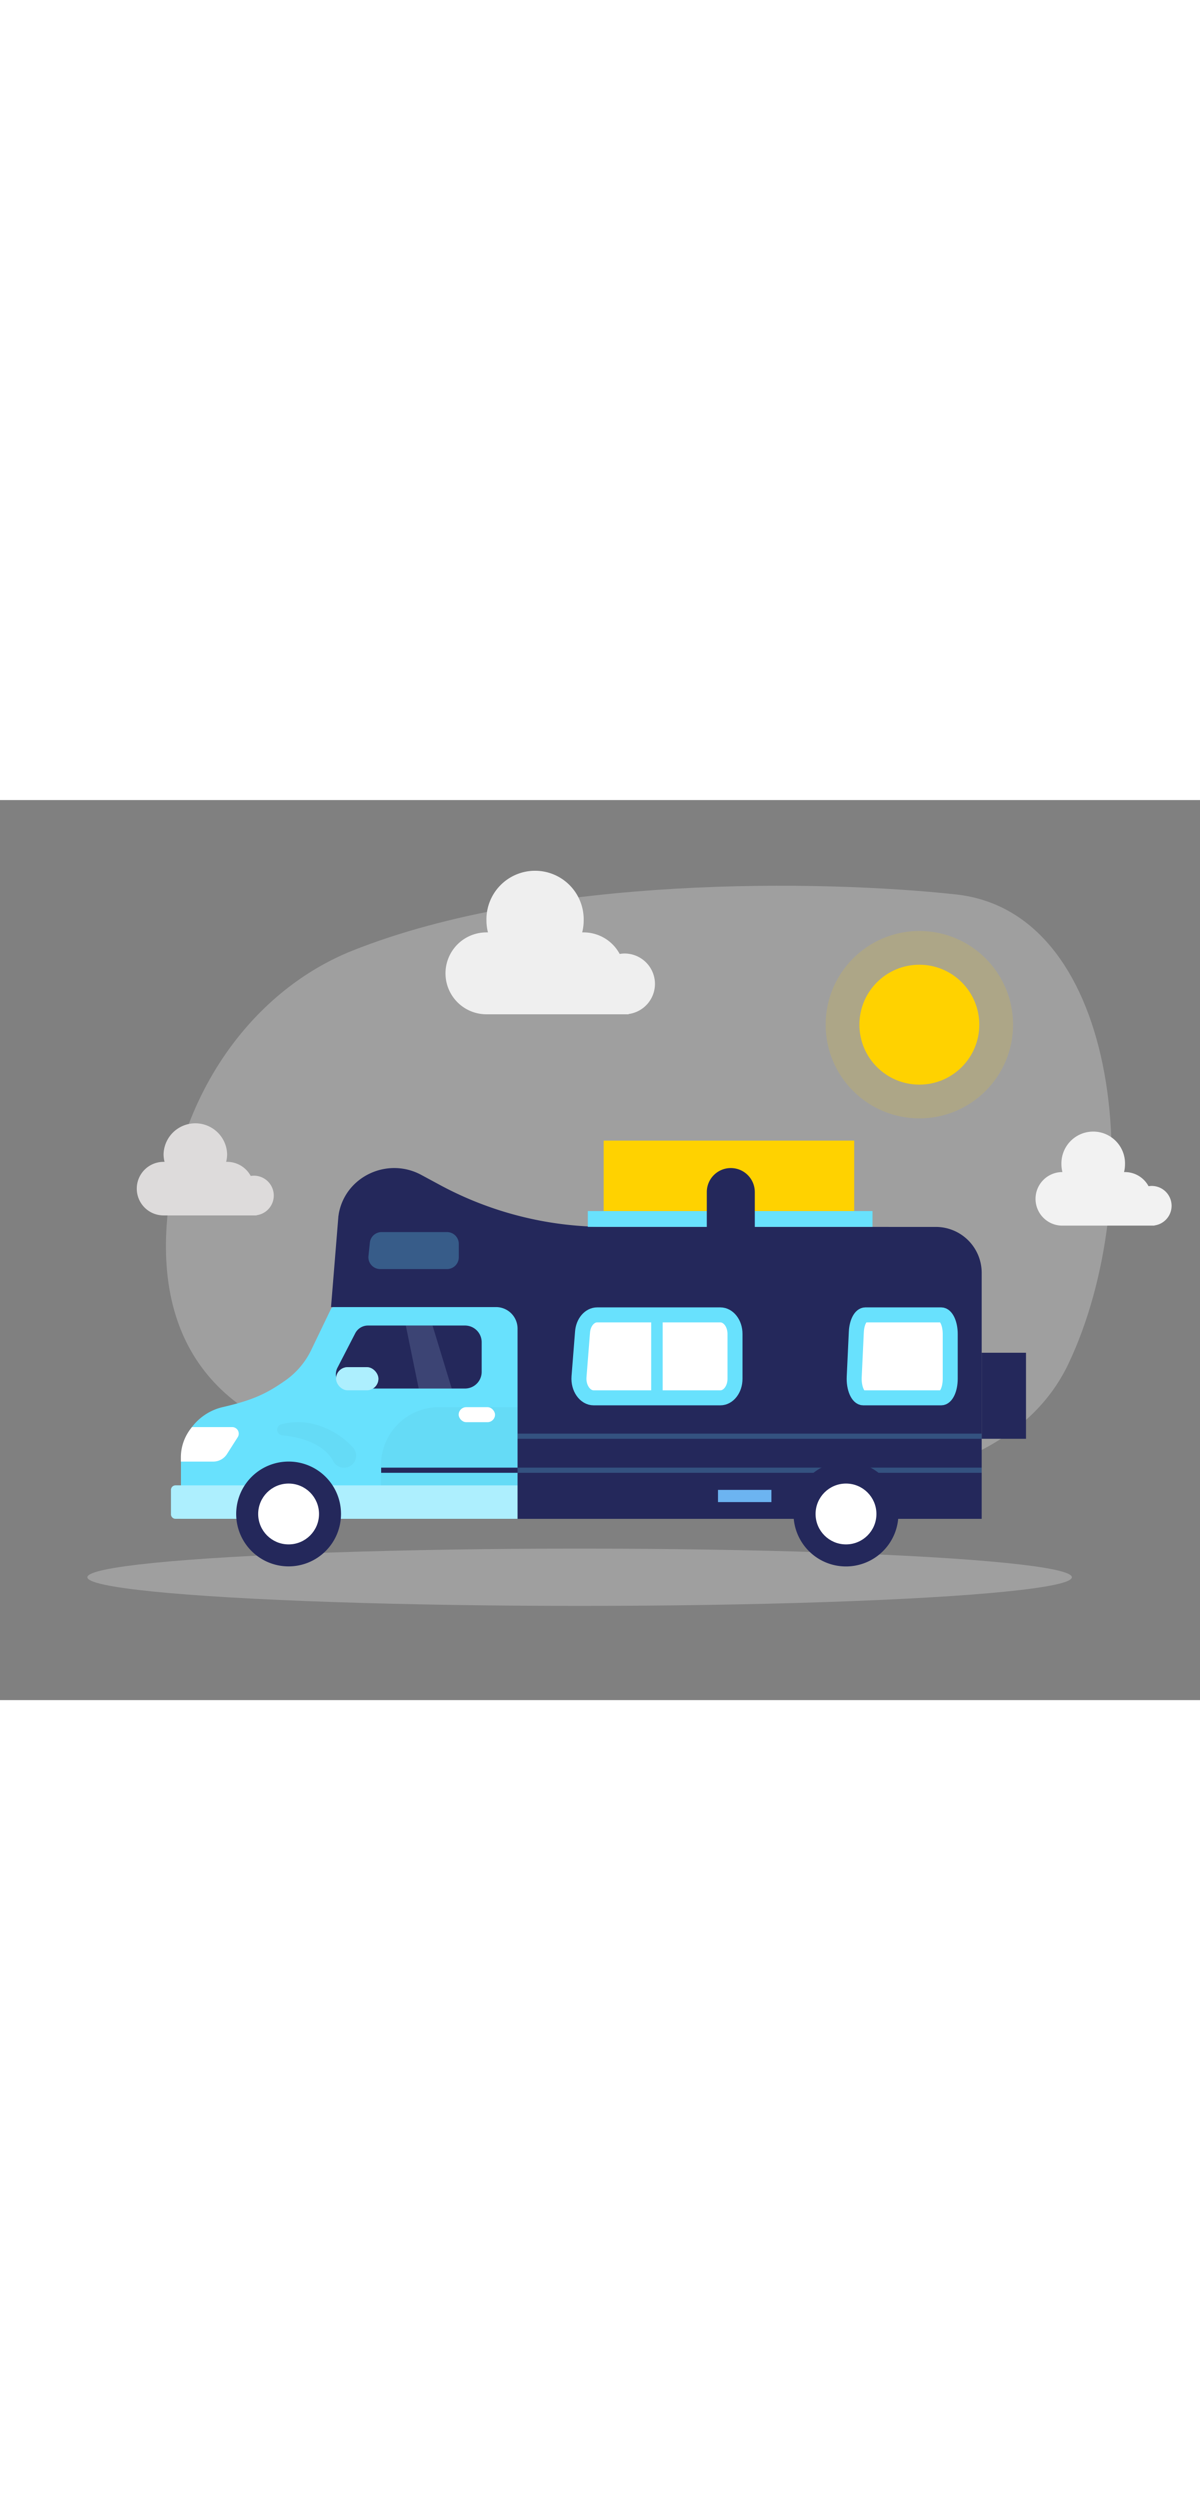<svg id="Layer_1" data-name="Layer 1" xmlns="http://www.w3.org/2000/svg" viewBox="0 0 400 300" data-imageid="road-trip-two-color" imageName="Road trip" class="illustrations_image" style="width: 144px;"><rect x="0" y="0" width="400" height="300" fill="#808080" stroke="none"/><path d="M117.41,50.22c-32.47,13-56.55,45.81-61.3,85.55-4,33.49,5.56,70.5,61.84,81,109.51,20.52,212.07,26.36,238.26-29s18.12-150.16-37.45-156.3C274.57,26.64,180.81,24.91,117.41,50.22Z" fill="#e6e6e6" opacity="0.3"/><ellipse cx="193.21" cy="259.05" rx="164.08" ry="9.55" fill="#e6e6e6" opacity="0.3"/><path d="M190.32,239.56h-130V219.9a18,18,0,0,1,14-17.58c10.34-2.39,14.78-4.63,21-9a26.39,26.39,0,0,0,8.41-10l6.71-13.94a27.82,27.82,0,0,1,16.71-5.58h64.07l-.8,75.81" fill="#68e1fd" class="target-color"/><path d="M190.32,239.56H58.5a1.5,1.5,0,0,1-1.5-1.5v-8.13a1.5,1.5,0,0,1,1.5-1.5H190.32" fill="#68e1fd" class="target-color"/><path d="M190.32,239.56H58.5a1.5,1.5,0,0,1-1.5-1.5v-8.13a1.5,1.5,0,0,1,1.5-1.5H190.32" fill="#fff" opacity="0.46"/><path d="M113.67,238A17.47,17.47,0,1,1,96.2,220.49,17.44,17.44,0,0,1,113.67,238Z" fill="#24285b"/><circle cx="96.2" cy="237.96" r="10.14" fill="#fff"/><path d="M118.41,177.73l-5.92,11.48a4.75,4.75,0,0,0,4.23,6.94H155a5.56,5.56,0,0,0,5.56-5.56v-9.88a5.56,5.56,0,0,0-5.56-5.56H122.64A4.77,4.77,0,0,0,118.41,177.73Z" fill="#24285b"/><path d="M146.36,202.36h44a0,0,0,0,1,0,0v26.07a0,0,0,0,1,0,0H127a0,0,0,0,1,0,0v-6.76A19.31,19.31,0,0,1,146.36,202.36Z" opacity="0.03"/><path d="M94.05,211.74a1.87,1.87,0,0,1-.28-3.67,21.94,21.94,0,0,1,13.16.64,26.49,26.49,0,0,1,10.77,7.14,4,4,0,0,1-2.31,6.61h0a4,4,0,0,1-4.29-2.05C109.53,217.44,105.32,212.88,94.05,211.74Z" opacity="0.03"/><rect x="127.05" y="222.52" width="63.27" height="1.72" fill="#24285b"/><rect x="152.89" y="202.36" width="12.12" height="5" rx="2.5" fill="#fff"/><polygon points="135.27 175.15 139.57 196.16 150.58 196.16 144.18 175.15 135.27 175.15" fill="#bed9f4" opacity="0.16"/><rect x="112.02" y="189.02" width="14.12" height="7.72" rx="3.86" fill="#68e1fd" class="target-color"/><rect x="112.02" y="189.02" width="14.12" height="7.72" rx="3.86" fill="#fff" opacity="0.46"/><path d="M63.94,209H77.39a2.19,2.19,0,0,1,1.84,3.38L75.65,218a5.42,5.42,0,0,1-4.57,2.5H60.29v-1.42a15.66,15.66,0,0,1,3.65-10Z" fill="#fff"/><path d="M201.87,142.26a116.25,116.25,0,0,1-55.17-13.93l-6.28-3.39c-11.24-6.06-25.35.5-27.52,13.09,0,.23-.07.45-.1.68L110.34,169h55a7.18,7.18,0,0,1,7.18,7.19v63.39H327.23v-82a15.3,15.3,0,0,0-15.3-15.3Z" fill="#24285b"/><rect x="172.52" y="222.52" width="154.7" height="1.72" fill="#68e1fd" opacity="0.23" class="target-color"/><rect x="172.52" y="211.18" width="154.7" height="1.72" fill="#68e1fd" opacity="0.23" class="target-color"/><path d="M194.18,177.32,193,192.25c-.28,3.73,2,7,4.89,7h42.21c2.71,0,4.9-2.84,4.9-6.35V177.94c0-3.5-2.19-6.34-4.9-6.34H199.06C196.54,171.6,194.42,174.07,194.18,177.32Z" fill="#fff" stroke="#68e1fd" stroke-miterlimit="10" stroke-width="5"/><path d="M285.44,177.32l-.7,14.93c-.18,3.73,1.22,7,3,7h26c1.66,0,3-2.84,3-6.35V177.94c0-3.5-1.36-6.34-3-6.34H288.45C286.89,171.6,285.59,174.07,285.44,177.32Z" fill="#fff" stroke="#68e1fd" stroke-miterlimit="10" stroke-width="5"/><rect x="217.06" y="172.73" width="3.83" height="25.43" fill="#68e1fd" class="target-color"/><path d="M299.47,238A17.48,17.48,0,1,1,282,220.49,17.44,17.44,0,0,1,299.47,238Z" fill="#24285b"/><circle cx="282" cy="237.96" r="10.14" fill="#fff"/><rect x="239.33" y="229.93" width="17.81" height="4.07" fill="#6cb4f1"/><path d="M149,156.33H126.73a3.94,3.94,0,0,1-3.91-4.35l.47-4.48A3.93,3.93,0,0,1,127.2,144H149a3.93,3.93,0,0,1,3.93,3.93v4.48A3.93,3.93,0,0,1,149,156.33Z" fill="#68e1fd" opacity="0.28" class="target-color"/><rect x="327.23" y="184.22" width="14.77" height="28.68" fill="#24285b"/><rect x="195.94" y="136.99" width="94.89" height="5.27" fill="#68e1fd" class="target-color"/><circle cx="306.45" cy="74.87" r="19.98" fill="#ffd200"/><circle cx="306.45" cy="74.87" r="31.23" fill="#ffd200" opacity="0.15"/><path d="M218.32,61.28a10.14,10.14,0,0,0-10.13-10.13,9.69,9.69,0,0,0-1.63.15,13.65,13.65,0,0,0-12-7.19l-.5,0a15.91,15.91,0,0,0,.5-3.93,16.21,16.21,0,1,0-32.41,0,15.91,15.91,0,0,0,.5,3.93l-.5,0a13.65,13.65,0,1,0,0,27.3h47.39v-.09A10.14,10.14,0,0,0,218.32,61.28Z" fill="#efefef"/><path d="M91.26,131.82a6.63,6.63,0,0,0-6.62-6.62,7.47,7.47,0,0,0-1.07.09,8.93,8.93,0,0,0-7.86-4.7l-.33,0a10.34,10.34,0,0,0,.33-2.57,10.6,10.6,0,0,0-21.19,0,10.34,10.34,0,0,0,.33,2.57l-.33,0a8.93,8.93,0,0,0,0,17.86h31v-.07A6.61,6.61,0,0,0,91.26,131.82Z" fill="#dddbdb"/><path d="M390.53,135.24a6.62,6.62,0,0,0-6.62-6.62,7.33,7.33,0,0,0-1.06.09A8.93,8.93,0,0,0,375,124l-.32,0a10.9,10.9,0,0,0,.32-2.57,10.6,10.6,0,1,0-21.19,0,10.4,10.4,0,0,0,.33,2.57l-.33,0a8.93,8.93,0,0,0,0,17.85h31v-.06A6.61,6.61,0,0,0,390.53,135.24Z" fill="#f2f2f2"/><rect x="201.22" y="113.51" width="83.51" height="23.48" fill="#ffd200"/><path d="M243.6,122.66h0a8,8,0,0,1,8,8V144a0,0,0,0,1,0,0h-16a0,0,0,0,1,0,0V130.66A8,8,0,0,1,243.6,122.66Z" fill="#24285b"/></svg>